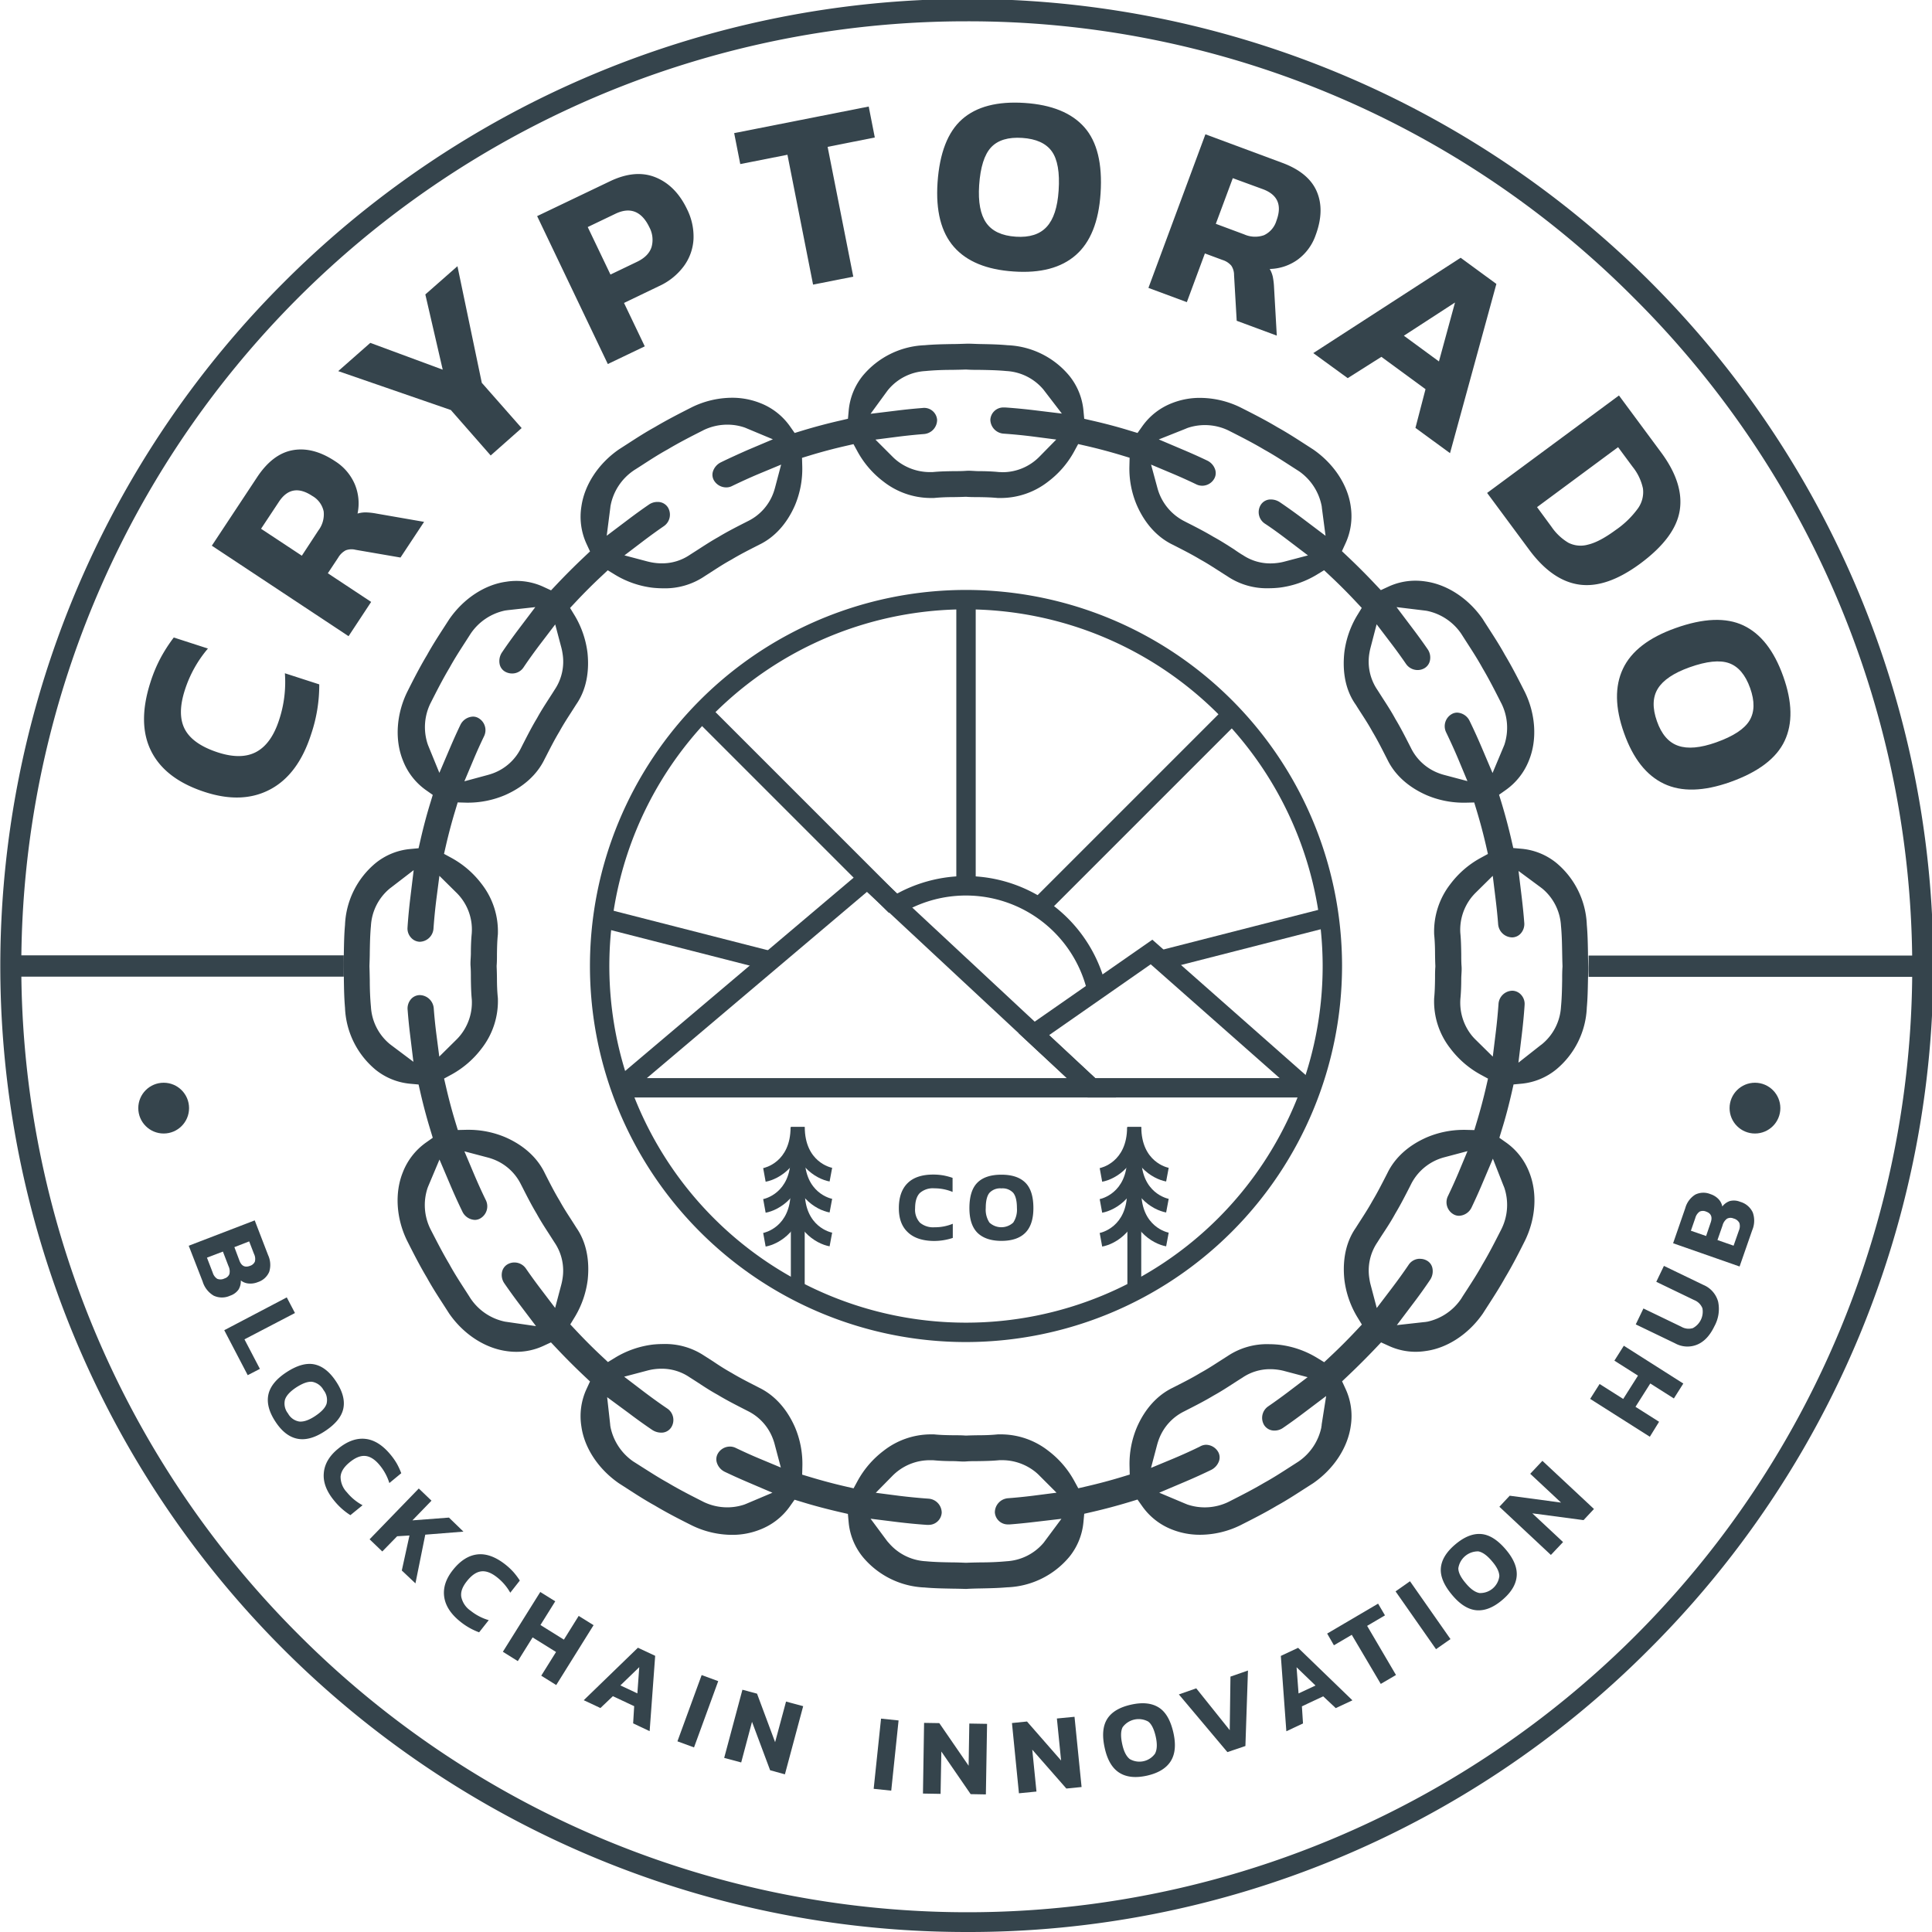 <svg xmlns="http://www.w3.org/2000/svg" viewBox="0 0 634.7 634.7"><defs><style>.cls-1{fill:#35444c;}</style></defs><title>Asset 5</title><g id="Layer_2" data-name="Layer 2"><g id="Layer_1-2" data-name="Layer 1"><path class="cls-1" d="M88.83,259.3q-9.14,4.9-21.47.91-13-4.2-17.65-13.36t-.27-22.76a47.65,47.65,0,0,1,3.32-7.94,51.47,51.47,0,0,1,4.33-6.72l11.22,3.63a39.59,39.59,0,0,0-7.58,13.63q-2.58,8,0,12.89t10.81,7.59q7.73,2.51,12.67-.16t7.47-10.46a39.58,39.58,0,0,0,1.91-15.37l11.29,3.65a50.24,50.24,0,0,1-2.64,16.29Q98,254.4,88.83,259.3Z"/><path class="cls-1" d="M69.59,179.27l14.85-22.46q5.11-7.74,11.76-8.92t13.89,3.63a16.77,16.77,0,0,1,6.45,7.52,16.28,16.28,0,0,1,.92,9.68,9.33,9.33,0,0,1,2.67-.39,22.15,22.15,0,0,1,3.55.39l15.64,2.72-7.75,11.72-14.76-2.54a5.38,5.38,0,0,0-3.22.17,6.24,6.24,0,0,0-2.47,2.38l-3.42,5.16,14.23,9.41L114.51,209Zm35-5a8.76,8.76,0,0,0,1.74-6.27,7.64,7.64,0,0,0-3.75-5.08q-6.77-4.49-11,2l-5.82,8.79,13.4,8.85Z"/><path class="cls-1" d="M148.11,134.7l-37-12.78,10.54-9.28,23.79,8.8-5.71-24.71,10.55-9.28,8,38.31,13.09,14.87-10.17,9Z"/><path class="cls-1" d="M176.46,71l23.91-11.44q8.37-4,15-1.3t10.35,10.49a20.09,20.09,0,0,1,2.11,9.83,16.46,16.46,0,0,1-3.21,8.9A20.88,20.88,0,0,1,216.49,94L205,99.52l6.82,14.26-12.14,5.81ZM209.3,86c2.51-1.21,4.09-2.81,4.74-4.82a8.74,8.74,0,0,0-.73-6.56c-1.23-2.56-2.77-4.24-4.63-5s-4-.58-6.48.6l-9.12,4.37,7.47,15.61Z"/><path class="cls-1" d="M258.69,50.84l-15.5,3.06-2-10.17L285.39,35l2,10.17-15.5,3.07,8.43,42.65-13.21,2.61Z"/><path class="cls-1" d="M313.38,81.11Q307.07,73.9,308,60q1-14.59,8.08-20.83t20.55-5.35q13.35.89,19.62,8t5.31,21.72q-.92,13.93-8.13,20.25T333,89.19Q319.69,88.31,313.38,81.11Zm30.47-6.58q3.39-3.66,3.93-11.93.6-8.93-2.24-12.88t-9.68-4.41q-6.93-.47-10.26,3.09t-3.93,12.47q-.54,8.26,2.33,12.35t9.71,4.54Q340.46,78.21,343.85,74.53Z"/><path class="cls-1" d="M396,44.12l25.24,9.37q8.7,3.23,11.35,9.43t-.38,14.35a16.8,16.8,0,0,1-5.86,8,16.31,16.31,0,0,1-9.22,3.09,9.11,9.11,0,0,1,1,2.51,23.18,23.18,0,0,1,.42,3.54l.9,15.85-13.17-4.88-.87-15a5.46,5.46,0,0,0-.9-3.1,6.21,6.21,0,0,0-2.88-1.87l-5.8-2.15-5.93,16-12.62-4.68ZM408.74,77a8.8,8.8,0,0,0,6.5.27,7.66,7.66,0,0,0,4.11-4.81q2.82-7.6-4.47-10.31L405,58.53l-5.58,15Z"/><path class="cls-1" d="M479.85,84.68l11.74,8.6-15.23,55.59L465,140.57l3.31-12.72-14.5-10.62-11.06,7L431.44,116Zm-7.13,34.06L478,99.38l-16.8,10.91Z"/><path class="cls-1" d="M531.86,129.92l13.88,18.75q7.5,10.16,6.08,19.05t-13,17.46q-11,8.1-19.92,6.88t-16.47-11.37l-13.88-18.75Zm-22.17,43.13a17.64,17.64,0,0,0,5.55,5.25,8.88,8.88,0,0,0,6.48.61q3.72-.87,9-4.75a30,30,0,0,0,7.42-7.2,9.22,9.22,0,0,0,1.6-6.49,16.89,16.89,0,0,0-3.39-7.11l-4.78-6.46-26.62,19.7Z"/><path class="cls-1" d="M533.18,219.68q4.1-8.66,17.26-13.34,13.77-4.92,22.33-.86t13.06,16.73q4.5,12.6.45,21.19t-17.82,13.5q-13.15,4.68-21.81.58t-13.11-16.63Q529.07,228.34,533.18,219.68ZM551.32,245q4.71,1.65,12.51-1.13,8.43-3,10.93-7.18t.2-10.63q-2.33-6.54-6.91-8.19t-13,1.35q-7.8,2.79-10.41,7t-.3,10.72Q546.6,243.39,551.32,245Z"/><path class="cls-1" d="M83.68,400.92l4.4,11.42a7.63,7.63,0,0,1,.36,5.49,6.05,6.05,0,0,1-3.74,3.37,6.4,6.4,0,0,1-3.09.45,4.71,4.71,0,0,1-2.5-1,5.29,5.29,0,0,1-.75,3,5.48,5.48,0,0,1-2.74,2,6.43,6.43,0,0,1-5.42,0A8.11,8.11,0,0,1,66.57,421L62,409.25ZM69.89,418.11a3.63,3.63,0,0,0,1.47,2,2.94,2.94,0,0,0,2.41-.12,2.46,2.46,0,0,0,1.6-1.45,4,4,0,0,0-.32-2.63l-1.82-4.74-5.24,2Zm8.76-4q1,2.69,3.46,1.75a2.59,2.59,0,0,0,1.62-1.39,3.63,3.63,0,0,0-.28-2.52l-1.59-4.13L77,409.71Z"/><path class="cls-1" d="M94.21,426.22l2.69,5.13L80.31,440l5.07,9.7-4,2.07L73.67,437Z"/><path class="cls-1" d="M88.16,458.19q.84-4,5.87-7.33,5.27-3.47,9.26-2.63t7.16,5.68q3.17,4.81,2.34,8.82t-6.09,7.46q-5,3.29-9.06,2.45T90.46,467Q87.33,462.23,88.16,458.19ZM98.32,467q2.15.21,5.12-1.74,3.23-2.12,3.85-4.12a5.22,5.22,0,0,0-1-4.47,5.32,5.32,0,0,0-3.73-2.72c-1.39-.15-3.15.48-5.3,1.88q-3,2-3.64,4a5.21,5.21,0,0,0,1,4.52A5.13,5.13,0,0,0,98.32,467Z"/><path class="cls-1" d="M106.37,484q.33-4.46,4.63-8,4.53-3.74,8.94-3.31t8.33,5.16a21,21,0,0,1,2.11,3,23.45,23.45,0,0,1,1.44,3.13l-3.91,3.23a17.14,17.14,0,0,0-3.2-5.9q-2.29-2.77-4.69-3t-5.26,2.17c-1.79,1.49-2.75,3-2.87,4.64a7.34,7.34,0,0,0,2.07,5.13,17,17,0,0,0,5.15,4.25l-4,3.26a21.75,21.75,0,0,1-5.3-4.73Q106,488.44,106.37,484Z"/><path class="cls-1" d="M137.58,489l4.17,4-6.26,6.47,12-.91,4.76,4.61-12.54,1-3.23,16L132,515.94l2.52-11.5-4.05.25-4.88,5-4.17-4Z"/><path class="cls-1" d="M145.93,524.59q-.62-4.43,2.84-8.8c2.43-3.07,5.1-4.78,8-5.13s6,.76,9.23,3.3a20.74,20.74,0,0,1,2.7,2.52,22.83,22.83,0,0,1,2.07,2.76l-3.14,4a17,17,0,0,0-4.37-5.09c-1.89-1.49-3.62-2.13-5.21-1.92s-3.15,1.29-4.68,3.23-2.06,3.54-1.83,5.14a7.33,7.33,0,0,0,3.1,4.58,17,17,0,0,0,5.92,3.07l-3.16,4a21.71,21.71,0,0,1-6.18-3.51Q146.54,529,145.93,524.59Z"/><path class="cls-1" d="M177.49,523l4.92,3.06-4.86,7.79,7.7,4.8,4.86-7.79L195,533.9l-12.27,19.67-4.92-3.07,4.86-7.79-7.7-4.79-4.86,7.79-4.91-3.07Z"/><path class="cls-1" d="M209.57,541.31l5.67,2.66-1.82,24.75L208,566.16l.34-5.65-7-3.28-4.09,3.89-5.48-2.57Zm-.18,15,.62-8.62-6.2,6Z"/><path class="cls-1" d="M230.51,550.29l5.44,2L228,574.06l-5.45-2Z"/><path class="cls-1" d="M243.9,555.11l4.8,1.29,5.94,15.94L258.23,559l5.63,1.51-6,22.39L253,581.56l-5.95-15.91L243.5,579l-5.59-1.5Z"/><path class="cls-1" d="M289.44,564.6l5.76.6-2.41,23.06-5.77-.6Z"/><path class="cls-1" d="M303.58,566l5,.08,9.63,14,.23-13.86,5.83.1-.39,23.18-5-.09-9.63-14L309,589.32l-5.79-.1Z"/><path class="cls-1" d="M332.45,566.05l4.94-.5,11.2,12.81-1.38-13.8L353,564l2.32,23.07-5,.5-11.2-12.77,1.38,13.76-5.76.57Z"/><path class="cls-1" d="M367.71,582.37q-3.48-2.21-4.78-8.08c-.92-4.1-.64-7.29.81-9.59s4.08-3.85,7.85-4.69,6.77-.52,9.08.93,3.9,4.24,4.82,8.33q1.31,5.88-.91,9.35t-7.8,4.72Q371.19,584.58,367.71,582.37Zm11.8-6.4c.63-1.28.69-3.09.18-5.41-.56-2.5-1.39-4.19-2.49-5a6.53,6.53,0,0,0-8.4,1.87c-.63,1.25-.67,3.12-.11,5.63q.76,3.48,2.45,4.82a6.32,6.32,0,0,0,8.37-1.86Z"/><path class="cls-1" d="M387.28,556.65l5.71-2,11,13.74.24-17.59,5.75-2-.84,24.8-5.92,2Z"/><path class="cls-1" d="M420.78,544l5.67-2.66,17.85,17.25-5.48,2.56-4.12-3.87-7,3.28.36,5.63-5.47,2.56Zm11.39,9.73-6.22-6,.65,8.6Z"/><path class="cls-1" d="M444.08,537.07l-5.86,3.44L436,536.66l16.73-9.83,2.26,3.85-5.86,3.45,9.48,16.14-5,2.93Z"/><path class="cls-1" d="M458.47,522.8l4.74-3.33,13.3,19-4.75,3.32Z"/><path class="cls-1" d="M485.07,529q-4.11-.35-8-5-4.06-4.81-3.72-8.87t4.78-7.79q4.41-3.72,8.48-3.38t8.13,5.15q3.87,4.59,3.52,8.7t-4.72,7.8Q489.18,529.33,485.07,529Zm7.49-11.14q0-2.15-2.34-4.88c-1.66-2-3.17-3.06-4.55-3.32a6.52,6.52,0,0,0-6.58,5.55q0,2.1,2.51,5,2.29,2.73,4.41,3.13a6.31,6.31,0,0,0,6.55-5.52Z"/><path class="cls-1" d="M492.58,495l3.39-3.63,16.87,2.26-10.13-9.46,4-4.26,16.94,15.82-3.42,3.66-16.83-2.23,10.1,9.44-4,4.23Z"/><path class="cls-1" d="M522.4,459.56l3.1-4.89,7.76,4.91,4.85-7.66L530.36,447l3.1-4.9L553,454.52l-3.1,4.9-7.75-4.92-4.86,7.67,7.75,4.91L542,472Z"/><path class="cls-1" d="M557.68,441.68a8.35,8.35,0,0,1-7.36-.36l-12.94-6.23,2.52-5.23,12.45,6a4.79,4.79,0,0,0,3.79.45,6.12,6.12,0,0,0,3.14-6.52,4.81,4.81,0,0,0-2.71-2.69l-12.45-6,2.51-5.23,12.94,6.24a8.34,8.34,0,0,1,4.87,5.52,11.75,11.75,0,0,1-1.22,8.06C561.79,438.66,560,440.66,557.68,441.68Z"/><path class="cls-1" d="M549.65,408.43l4-11.55a7.57,7.57,0,0,1,3.28-4.43,6.05,6.05,0,0,1,5-.15,6.35,6.35,0,0,1,2.65,1.65,4.84,4.84,0,0,1,1.23,2.41,5.26,5.26,0,0,1,2.52-1.81,5.45,5.45,0,0,1,3.36.27,6.47,6.47,0,0,1,4.13,3.5,8,8,0,0,1-.19,5.85l-4.14,11.9ZM562,401.61q.94-2.72-1.5-3.57a2.59,2.59,0,0,0-2.14,0,3.75,3.75,0,0,0-1.42,2.1l-1.45,4.18,5,1.73Zm9.27,2.62a3.57,3.57,0,0,0,.15-2.46,2.94,2.94,0,0,0-1.91-1.47,2.47,2.47,0,0,0-2.16.07,4,4,0,0,0-1.46,2.22l-1.67,4.79,5.3,1.85Z"/><path class="cls-1" d="M317.36,522c-1.5-.05-3-.08-4.5-.1-3.18-.06-6.18-.11-9.19-.39h-.13a27.85,27.85,0,0,1-20.08-10,21.06,21.06,0,0,1-4.66-11.4l-.25-2.76-2.71-.62c-4-.93-8.14-2-12.17-3.24l-2.64-.8-1.6,2.26a21.37,21.37,0,0,1-9.71,7.54,24.57,24.57,0,0,1-9.29,1.74,30.35,30.35,0,0,1-13.18-3.12c-4-2-8.14-4.12-12.12-6.5l-.12-.07c-3-1.65-5.86-3.49-8.87-5.44l-2.82-1.81c-6.77-4.68-11.37-11.67-12.33-18.71a21.28,21.28,0,0,1,1.68-12.23l1.16-2.51-2-1.89c-3-2.83-6-5.83-8.91-8.92L181,441l-2.51,1.16a21,21,0,0,1-8.85,1.94,21.7,21.7,0,0,1-3.31-.25c-7.11-1-14.11-5.58-18.78-12.34l-1.83-2.85c-1.95-3-3.78-5.85-5.43-8.85l-.07-.12c-2.34-3.91-4.47-8.11-6.52-12.17-3.55-7.29-4.07-15.68-1.37-22.38a21.5,21.5,0,0,1,7.58-9.76l2.26-1.6-.8-2.64c-1.22-4-2.31-8.09-3.24-12.15l-.62-2.71-2.76-.25a21.15,21.15,0,0,1-11.4-4.63,27.91,27.91,0,0,1-10-20.11v-.13c-.27-3-.33-6-.38-9.19,0-1.5-.06-3-.11-4.5s.08-3,.1-4.49c.06-3.18.11-6.18.39-9.19v-.14a27.83,27.83,0,0,1,10-20.07,21.06,21.06,0,0,1,11.4-4.66l2.76-.26.62-2.7c.93-4.07,2-8.16,3.24-12.17l.8-2.65-2.26-1.59a21.34,21.34,0,0,1-7.54-9.72c-2.72-6.73-2.19-15.12,1.38-22.46,2-4,4.11-8.13,6.5-12.12l.07-.12c1.66-3,3.51-5.89,5.47-8.92l1.79-2.77c4.67-6.77,11.66-11.38,18.71-12.33a20.84,20.84,0,0,1,3.37-.27,21.09,21.09,0,0,1,8.86,1.94l2.51,1.16,1.89-2c2.84-3,5.84-6,8.91-8.9l2-1.89-1.16-2.51A21.27,21.27,0,0,1,191,166.4c1-7.11,5.58-14.11,12.35-18.78l2.84-1.83c3-1.94,5.85-3.78,8.85-5.43l.12-.07c4-2.37,8.13-4.48,12.17-6.53a30.25,30.25,0,0,1,13.12-3.09,24.89,24.89,0,0,1,9.26,1.73,21.43,21.43,0,0,1,9.76,7.58l1.59,2.26,2.65-.81c4-1.21,8.09-2.3,12.16-3.23l2.7-.63.25-2.76a21.15,21.15,0,0,1,4.63-11.39,27.88,27.88,0,0,1,20.11-10h.13c3-.28,6-.33,9.1-.39,1.53,0,3.06-.06,4.58-.11s3,.08,4.5.1c3.18.06,6.18.11,9.19.4h.13a27.8,27.8,0,0,1,20.08,10,21.21,21.21,0,0,1,4.66,11.4l.26,2.76,2.69.62c4.07.93,8.16,2,12.18,3.24l2.64.8,1.6-2.25a21.43,21.43,0,0,1,9.71-7.55,24.76,24.76,0,0,1,9.29-1.73,30.4,30.4,0,0,1,13.17,3.11c3.78,1.91,8.12,4.1,12.12,6.5l.12.07c3,1.66,5.89,3.52,8.93,5.48l2.76,1.78c6.77,4.67,11.38,11.66,12.34,18.71A21.31,21.31,0,0,1,442,178.56l-1.15,2.51,2,1.89c3,2.84,6,5.84,8.89,8.91l1.89,2,2.52-1.16a21,21,0,0,1,8.85-1.94,21.7,21.7,0,0,1,3.31.25c7.12,1,14.11,5.58,18.79,12.34.61,1,1.24,1.94,1.86,2.91,1.93,3,3.75,5.81,5.39,8.79l.07.12c2.39,4,4.49,8.15,6.53,12.17,3.55,7.29,4.07,15.68,1.37,22.38a21.52,21.52,0,0,1-7.59,9.76l-2.26,1.6.81,2.64c1.21,4,2.3,8.09,3.24,12.16l.62,2.7,2.76.25a21.17,21.17,0,0,1,11.39,4.64,27.87,27.87,0,0,1,10,20.1v.14c.27,3,.33,6,.39,9.13,0,1.51.05,3,.11,4.55s-.08,3-.11,4.5c-.06,3.17-.11,6.17-.39,9.18v.14a27.84,27.84,0,0,1-10,20.08A21.18,21.18,0,0,1,500,356l-2.77.26-.61,2.7c-.94,4.09-2,8.18-3.25,12.17l-.8,2.65,2.25,1.59a21.42,21.42,0,0,1,7.56,9.72c2.71,6.73,2.19,15.12-1.38,22.46-2,4-4.13,8.16-6.5,12.12l-.07.12c-1.67,3-3.52,5.89-5.48,8.93-.59.92-1.19,1.84-1.78,2.77-4.67,6.77-11.67,11.37-18.72,12.33a21.84,21.84,0,0,1-3.37.27h0a21,21,0,0,1-8.85-1.95L453.71,441l-1.89,2c-2.86,3-5.86,6-8.92,8.9l-2,1.89,1.16,2.52a21.23,21.23,0,0,1,1.69,12.16c-1,7.12-5.57,14.11-12.34,18.79l-2.92,1.87c-3,1.93-5.8,3.75-8.77,5.39l-.12.06c-4,2.4-8.35,4.59-12.18,6.53a30.25,30.25,0,0,1-13.12,3.09,24.72,24.72,0,0,1-9.26-1.72,21.48,21.48,0,0,1-9.75-7.59l-1.6-2.26-2.65.81c-4,1.21-8.08,2.3-12.15,3.24l-2.7.62-.26,2.76a21.15,21.15,0,0,1-4.63,11.39,27.89,27.89,0,0,1-20.11,10H331c-3,.27-6,.33-9.19.39C320.35,521.87,318.86,521.9,317.36,522ZM292,506.9a17.16,17.16,0,0,0,12.13,6c2.9.28,5.85.33,8.71.38,1.46,0,2.93.06,4.39.12h.3c1.49-.07,3-.09,4.46-.12,2.83,0,5.76-.1,8.71-.38a17.16,17.16,0,0,0,12.09-6c.15-.18.32-.41.49-.65l5.42-7.29L339.82,500c-2.81.33-5.53.61-8.08.8l-.53,0a4.25,4.25,0,0,1-4.38-3.94,4.68,4.68,0,0,1,4.31-4.66c2.67-.2,5.44-.48,8.18-.82l7.77-1-5.54-5.54a15.32,15.32,0,0,0-1.49-1.36,17.47,17.47,0,0,0-10.57-3.78c-.39,0-.78,0-1.17,0-2.31.23-4.55.27-6.92.31-1.35,0-2.7,0-4,.1s-2.7-.08-4.05-.1c-2.38,0-4.62-.08-6.83-.3h-.1c-.39,0-.77,0-1.15,0a17.2,17.2,0,0,0-10.53,3.74l-.1.07c-.49.41-1,.86-1.47,1.34l-5.46,5.55,7.72,1c3.26.4,6.48.71,9.59.93a4.64,4.64,0,0,1,4.35,4.61,4.27,4.27,0,0,1-4.33,4,3.39,3.39,0,0,1-.45,0h-.11c-3.1-.21-6.31-.52-9.55-.91L286,498.93l5.4,7.28Q291.69,506.57,292,506.9Zm104.18-32.26A4.69,4.69,0,0,1,400.2,477a3.67,3.67,0,0,1,.3,2.9,5.16,5.16,0,0,1-2.63,3c-2.7,1.31-5.57,2.62-8.69,3.94l-8.35,3.54,8.53,3.59.77.31a17.83,17.83,0,0,0,13.54-.92l.45-.23c3.69-1.88,7.51-3.82,11.19-6,2.88-1.58,5.63-3.36,8.29-5.07l2.88-1.85.15-.1a18.09,18.09,0,0,0,7.46-11.19c0-.25.07-.48.1-.71l0-.22,1.48-9.37-7.57,5.71c-2.3,1.74-4.46,3.29-6.59,4.75a4.86,4.86,0,0,1-2.79.89,3.93,3.93,0,0,1-3.43-1.81,4.58,4.58,0,0,1,1.35-6.15c2.23-1.53,4.48-3.16,6.71-4.85l6.23-4.73-7.56-2a16.28,16.28,0,0,0-2-.42,18.26,18.26,0,0,0-2.71-.21,16.09,16.09,0,0,0-9.23,2.84c-.94.58-1.86,1.18-2.78,1.77-2.22,1.44-4.32,2.79-6.51,4l-.16.09c-2.82,1.7-5.72,3.18-8.8,4.75l-.87.45a16.69,16.69,0,0,0-8.24,9.13c-.2.53-.4,1.14-.59,1.84l-2,7.56,7.22-3c3.19-1.34,6.08-2.65,8.83-4A4.16,4.16,0,0,1,396.15,474.64ZM219.38,487.1c3.79,2.27,7.74,4.27,11.55,6.2l.09.05a17.88,17.88,0,0,0,7.88,1.84,17.55,17.55,0,0,0,5.59-.9c.35-.13.61-.24.87-.35l8.4-3.55-8.28-3.54c-2.67-1.14-5.09-2.24-7.39-3.34a5,5,0,0,1-2.56-2.91,3.72,3.72,0,0,1,.26-3,4.57,4.57,0,0,1,4-2.37,4.28,4.28,0,0,1,1.93.45c2.5,1.19,5,2.34,7.61,3.43l7.19,3-2-7.54a16.48,16.48,0,0,0-.62-1.94,16.68,16.68,0,0,0-8.25-9.09l-.74-.38c-3.11-1.59-6.05-3.09-8.91-4.8l-.14-.09c-2.19-1.19-4.28-2.54-6.49-4-.93-.6-1.86-1.2-2.8-1.79a16.19,16.19,0,0,0-9.25-2.83,18,18,0,0,0-4.7.62l-7.57,2,6.23,4.75c2.64,2,5.3,3.93,7.89,5.68a4.53,4.53,0,0,1,1.39,6.14,3.81,3.81,0,0,1-3.39,1.81,5.37,5.37,0,0,1-2.88-.88c-2.43-1.64-5-3.47-7.74-5.55L199.46,459l1,9c0,.29.07.58.11.86a18.16,18.16,0,0,0,7.48,11.27l.15.09L211,482C213.71,483.71,216.47,485.5,219.38,487.1ZM240.3,451c2.66,1.6,5.41,3,8.08,4.36l1,.52c5.11,2.48,9.16,7,11.79,13a30.82,30.82,0,0,1,2.43,12.65l-.07,2.92,2.8.84c3.79,1.14,7.58,2.15,11.26,3l2.83.65,1.39-2.56a31.18,31.18,0,0,1,8.48-9.78,25.28,25.28,0,0,1,15.34-5.38l1.22,0c2.23.23,4.43.26,6.56.29,1.25,0,2.49,0,3.74.1h.37c1.24-.06,2.49-.08,3.73-.1,2.13,0,4.33-.06,6.56-.29q.62,0,1.23,0a25.29,25.29,0,0,1,15.37,5.41,31,31,0,0,1,8.43,9.74l1.4,2.56,2.84-.66c3.85-.89,7.64-1.9,11.27-3l2.79-.85-.07-2.91a30.86,30.86,0,0,1,2.44-12.66c2.62-6,6.67-10.48,11.7-12.92l1.12-.57c2.66-1.35,5.41-2.75,8.07-4.36,2.13-1.16,4.14-2.46,6.09-3.72l2.66-1.7.16-.1a23.2,23.2,0,0,1,13.52-3.89,33.21,33.21,0,0,1,3.55.2,30.9,30.9,0,0,1,12.15,4.2l2.49,1.52,2.13-2c2.82-2.64,5.59-5.41,8.25-8.24l2-2.13-1.52-2.49a31,31,0,0,1-4.22-12.23c-.49-4.57-.26-11.3,3.71-17l.1-.16c.56-.89,1.13-1.77,1.7-2.66,1.26-1.95,2.56-4,3.72-6.1,1.61-2.68,3-5.43,4.38-8.1l.51-1c2.47-5.1,6.95-9.15,13-11.78a31,31,0,0,1,11.93-2.44h.72l2.92.07.84-2.8c1.14-3.79,2.15-7.58,3-11.26l.65-2.84-2.56-1.39a31.14,31.14,0,0,1-9.78-8.48,25,25,0,0,1-5.35-16.56c.22-2.23.26-4.42.29-6.55,0-1.25,0-2.49.1-3.74v-.37c-.06-1.25-.08-2.5-.1-3.75,0-2.12-.07-4.32-.29-6.54a25.34,25.34,0,0,1,5.38-16.6,30.94,30.94,0,0,1,9.73-8.44l2.55-1.39-.65-2.84c-.87-3.78-1.88-7.57-3-11.28l-.85-2.79-2.91.07h-.7a31,31,0,0,1-12-2.46c-6-2.62-10.49-6.67-12.91-11.69l-.62-1.21c-1.34-2.63-2.72-5.35-4.31-8-1.17-2.14-2.47-4.15-3.73-6.1-.57-.88-1.14-1.77-1.69-2.66l-.11-.16c-4-5.69-4.19-12.42-3.69-17.07a31,31,0,0,1,4.2-12.15l1.52-2.49-2-2.13c-2.66-2.84-5.43-5.61-8.24-8.25l-2.13-2-2.49,1.52a31.17,31.17,0,0,1-12.24,4.21,33.17,33.17,0,0,1-3.47.19,23.18,23.18,0,0,1-13.53-3.9l-.15-.1c-.88-.55-1.75-1.11-2.62-1.67-2-1.27-4-2.58-6.14-3.75-2.6-1.57-5.29-2.94-7.88-4.27l-1.22-.62c-5.12-2.47-9.17-7-11.79-13a30.56,30.56,0,0,1-2.43-12.65l.07-2.91-2.8-.85c-3.71-1.12-7.5-2.13-11.26-3l-2.84-.65-1.39,2.56a31,31,0,0,1-8.48,9.78,25.28,25.28,0,0,1-15.34,5.38l-1.22,0c-2.23-.22-4.43-.26-6.55-.29-1.25,0-2.5,0-3.75-.1h-.37c-1.25.06-2.49.08-3.74.1-2.13,0-4.32.07-6.55.29q-.62,0-1.23,0a25.29,25.29,0,0,1-15.37-5.41,31,31,0,0,1-8.43-9.73l-1.39-2.55-2.84.65c-3.79.87-7.58,1.88-11.28,3l-2.79.85.08,2.91A30.84,30.84,0,0,1,261.16,166c-2.61,6-6.66,10.49-11.69,12.92l-1.1.56c-2.66,1.36-5.42,2.76-8.08,4.37-2.14,1.16-4.16,2.46-6.11,3.72-.88.57-1.76,1.14-2.65,1.7l-.16.11a23.22,23.22,0,0,1-13.52,3.89,33.21,33.21,0,0,1-3.55-.2,31,31,0,0,1-12.15-4.2l-2.49-1.52-2.13,2c-2.88,2.69-5.65,5.47-8.25,8.24l-2,2.13,1.52,2.49A31.28,31.28,0,0,1,193,214.43c.49,4.57.26,11.3-3.71,17l-.1.16c-.56.89-1.13,1.77-1.69,2.65-1.27,1.95-2.57,4-3.73,6.11-1.61,2.67-3,5.42-4.37,8.09l-.52,1c-2.47,5.11-7,9.15-13,11.78A31.09,31.09,0,0,1,154,263.69h-.72l-2.92-.08-.84,2.8c-1.13,3.72-2.13,7.51-3,11.26l-.65,2.84,2.56,1.39a31.18,31.18,0,0,1,9.78,8.48,25.32,25.32,0,0,1,5.35,16.56c-.23,2.22-.27,4.41-.3,6.52,0,1.31,0,2.54-.1,3.77v.38c.06,1.24.08,2.48.1,3.79,0,2.11.07,4.29.3,6.5a25.34,25.34,0,0,1-5.38,16.6,31.16,31.16,0,0,1-9.73,8.44l-2.56,1.39.66,2.84c.89,3.86,1.9,7.65,3,11.27l.85,2.79,2.91-.07H154A30.93,30.93,0,0,1,166,373.6c6,2.61,10.48,6.66,12.92,11.69l.59,1.17c1.35,2.64,2.74,5.37,4.34,8,1.16,2.13,2.46,4.14,3.72,6.08.57.89,1.14,1.78,1.7,2.67l.1.16c3.13,4.5,4.41,10.41,3.7,17.08a31.13,31.13,0,0,1-4.2,12.15l-1.52,2.49,2,2.13c2.69,2.87,5.46,5.64,8.24,8.24l2.13,2,2.49-1.52a31.24,31.24,0,0,1,12.23-4.22,33.56,33.56,0,0,1,3.49-.18,23.08,23.08,0,0,1,13.5,3.89l.17.1,2.64,1.69C236.14,448.51,238.15,449.81,240.3,451Zm-92.63-35.6c1.59,2.9,3.38,5.67,5.11,8.35.61.94,1.22,1.88,1.81,2.83l.1.14a18,18,0,0,0,11.19,7.46l.75.11,9.46,1.37-5.63-7.44c-1.67-2.22-3.27-4.44-4.75-6.59a4.78,4.78,0,0,1-.79-3.72,3.8,3.8,0,0,1,1.72-2.5,4.46,4.46,0,0,1,2.33-.66,4.6,4.6,0,0,1,3.81,2c1.59,2.31,3.23,4.56,4.86,6.71l4.73,6.22,2-7.55a18.84,18.84,0,0,0,.42-2,16.44,16.44,0,0,0-2.62-11.95l-1.78-2.78c-1.44-2.22-2.79-4.32-4-6.51l-.08-.15c-1.69-2.81-3.17-5.72-4.73-8.79l-.46-.89a16.68,16.68,0,0,0-9.14-8.24,18.28,18.28,0,0,0-1.83-.58l-7.58-2,3.05,7.23c1.35,3.19,2.65,6.07,4,8.82a4.6,4.6,0,0,1-1.86,6,3.59,3.59,0,0,1-1.78.47,4.76,4.76,0,0,1-4.11-2.8c-1.3-2.67-2.64-5.61-3.94-8.68l-3.55-8.35-3.59,8.53c-.11.26-.22.53-.32.8a17.77,17.77,0,0,0,.93,13.5l.25.49C143.54,407.91,145.48,411.72,147.67,415.38Zm318.85-1.85a4.53,4.53,0,0,1,2.36.65,3.67,3.67,0,0,1,1.69,2.37,5.1,5.1,0,0,1-.77,3.91c-1.63,2.42-3.46,5-5.54,7.73l-5.37,7.12,9-1c.28,0,.55-.06.83-.11l.1,0A18,18,0,0,0,480,426.7l.09-.14c.61-1,1.22-1.9,1.83-2.85,1.72-2.67,3.51-5.43,5.1-8.32,2.27-3.8,4.27-7.75,6.21-11.57a17.83,17.83,0,0,0,1-13.54c-.1-.29-.19-.49-.27-.69l-.09-.21-3.43-8.73-3.66,8.63c-1.11,2.62-2.2,5-3.33,7.38a4.78,4.78,0,0,1-4.12,2.75,3.63,3.63,0,0,1-1.74-.44,4.57,4.57,0,0,1-1.93-6q1.8-3.74,3.44-7.61l3-7.19-7.54,2a17.11,17.11,0,0,0-11,8.86l-.4.8c-1.58,3.09-3.07,6-4.78,8.85l-.08.15c-1.19,2.18-2.54,4.27-4,6.48-.61.93-1.21,1.87-1.8,2.81a16.48,16.48,0,0,0-2.62,12,15.8,15.8,0,0,0,.41,2l2,7.59,4.75-6.25c2.09-2.75,3.95-5.33,5.68-7.88A4.43,4.43,0,0,1,466.52,413.53Zm30.36-88.08a4,4,0,0,1,2.86,1.37,4.42,4.42,0,0,1,1.11,3.42v.1c-.21,3.09-.52,6.31-.91,9.55l-1.11,9.2,7.28-5.73.18-.13c.18-.13.36-.27.53-.42a17.15,17.15,0,0,0,6-12.15c.28-2.89.33-5.85.38-8.72,0-1.46,0-2.92.11-4.38v-.3c-.06-1.45-.08-2.91-.11-4.36-.05-2.87-.1-5.83-.39-8.81a17.11,17.11,0,0,0-6-12.08c-.19-.16-.44-.34-.68-.53l-7.26-5.37,1.07,8.83c.34,2.89.61,5.54.8,8.07a4.65,4.65,0,0,1-1.11,3.59,3.85,3.85,0,0,1-2.8,1.33h-.11a4.7,4.7,0,0,1-4.55-4.31c-.19-2.57-.47-5.26-.82-8.17l-.95-7.74-5.55,5.48a19.71,19.71,0,0,0-1.39,1.53,17.2,17.2,0,0,0-3.72,11.72c.23,2.32.27,4.56.31,6.93,0,1.35,0,2.7.1,4.05s-.08,2.7-.1,4.05c0,2.37-.08,4.61-.3,6.83v.1a17.24,17.24,0,0,0,3.69,11.68,16.88,16.88,0,0,0,1.43,1.56l5.54,5.46.95-7.72c.4-3.25.71-6.48.93-9.58a4.65,4.65,0,0,1,4.53-4.35ZM128.47,291.57c-.21.15-.41.31-.61.48a17.13,17.13,0,0,0-6,12.12c-.28,2.9-.33,5.86-.38,8.72,0,1.46-.06,2.92-.11,4.38v.3c.06,1.49.08,3,.11,4.45,0,2.84.1,5.77.38,8.72a17.13,17.13,0,0,0,6,12.09c.16.14.39.31.62.49l7.33,5.5-1.09-8.93c-.33-2.7-.6-5.41-.8-8.07a4.66,4.66,0,0,1,1.1-3.58,3.89,3.89,0,0,1,2.81-1.33h.1a4.7,4.7,0,0,1,4.56,4.31c.2,2.68.48,5.45.82,8.17l1,7.72,5.53-5.47a16.53,16.53,0,0,0,1.37-1.5A17.2,17.2,0,0,0,155,328.4c-.23-2.3-.27-4.53-.31-6.89,0-1.36,0-2.73-.1-4.09s.08-2.72.1-4.09c0-2.35.08-4.58.3-6.79v-.1a16.93,16.93,0,0,0-5.11-13.24l-5.53-5.47-1,7.72c-.4,3.22-.72,6.45-.94,9.59a4.64,4.64,0,0,1-4.54,4.35A4,4,0,0,1,135,308a4.42,4.42,0,0,1-1.11-3.42v-.1c.21-3.09.52-6.31.91-9.55l1.1-9.07Zm26.91-56.15a3.53,3.53,0,0,1,1.74.45,4.56,4.56,0,0,1,1.93,5.94q-1.85,3.84-3.44,7.62l-3.05,7.24,7.59-2.05c.73-.2,1.32-.39,1.88-.6a16.69,16.69,0,0,0,9.13-8.27l.5-1c1.55-3,3-5.89,4.68-8.67l.09-.15c1.2-2.21,2.56-4.31,4-6.55.59-.91,1.18-1.82,1.75-2.74a16.48,16.48,0,0,0,2.62-12,17.27,17.27,0,0,0-.4-1.94l-2-7.56-4.74,6.22c-2.08,2.74-3.94,5.32-5.67,7.89a4.45,4.45,0,0,1-3.79,2,4.62,4.62,0,0,1-2.35-.65,3.69,3.69,0,0,1-1.7-2.39,5.1,5.1,0,0,1,.77-3.89c1.67-2.48,3.49-5,5.54-7.73l5.4-7.14-9.05,1-.83.11a18.1,18.1,0,0,0-11.27,7.48l-.1.15c-.6.94-1.2,1.88-1.81,2.82-1.73,2.68-3.52,5.45-5.11,8.35-2.26,3.78-4.26,7.72-6.19,11.53l-.06.11a17.77,17.77,0,0,0-.94,13.46c.09.27.2.53.3.78l3.54,8.66,3.6-8.44c1.16-2.7,2.25-5.12,3.34-7.38A4.78,4.78,0,0,1,155.38,235.42Zm297.13-8.76,1.77,2.77c1.44,2.22,2.8,4.33,4,6.53l.08.15c1.66,2.75,3.11,5.58,4.64,8.58l.56,1.1a16.71,16.71,0,0,0,9.13,8.23,17.65,17.65,0,0,0,1.85.59l7.54,2-3-7.2c-1.29-3.06-2.64-6-4-8.83a4.59,4.59,0,0,1,1.86-6,3.59,3.59,0,0,1,1.78-.47,4.78,4.78,0,0,1,4.11,2.8c1.31,2.68,2.61,5.54,3.95,8.68l3.55,8.36,3.58-8.53.29-.71.05-.14a17.87,17.87,0,0,0-1-13.46l-.22-.42c-1.88-3.71-3.82-7.54-6-11.22-1.61-2.92-3.41-5.71-5.15-8.4l-1.78-2.78-.09-.14a18,18,0,0,0-11.19-7.46c-.31-.06-.6-.09-.89-.13l-9.14-1.11,5.43,7.2c1.76,2.33,3.31,4.48,4.76,6.59a4.78,4.78,0,0,1,.79,3.72,3.79,3.79,0,0,1-1.71,2.5,4.43,4.43,0,0,1-2.34.66,4.63,4.63,0,0,1-3.81-2c-1.59-2.31-3.22-4.57-4.86-6.72l-4.8-6.31-2,7.69c-.18.69-.3,1.31-.4,1.91A16.53,16.53,0,0,0,452.51,226.66ZM216,164.9a3.92,3.92,0,0,1,3.43,1.81,4.59,4.59,0,0,1-1.35,6.15c-2.26,1.55-4.51,3.19-6.71,4.85l-6.23,4.74,7.56,2c.68.17,1.33.31,2,.41a17.86,17.86,0,0,0,2.74.21,16.15,16.15,0,0,0,9.25-2.84l2.8-1.79c2.21-1.43,4.3-2.78,6.48-4l.15-.09c2.75-1.66,5.59-3.11,8.59-4.64l1.1-.56a16.71,16.71,0,0,0,8.23-9.13c.21-.56.4-1.16.58-1.83l2-7.56-7.22,3c-3.08,1.29-6,2.64-8.83,4a4.16,4.16,0,0,1-2,.49,4.69,4.69,0,0,1-4.05-2.35,3.67,3.67,0,0,1-.3-2.9,5.11,5.11,0,0,1,2.63-3c2.68-1.31,5.54-2.61,8.68-4l8.38-3.55-8.55-3.57c-.27-.12-.54-.23-.82-.33a17.38,17.38,0,0,0-5.6-.91,17.93,17.93,0,0,0-7.9,1.84l-.18.1c-3.78,1.91-7.69,3.9-11.45,6.15-2.92,1.6-5.7,3.4-8.39,5.14-.93.6-1.85,1.2-2.79,1.78l-.13.1A18,18,0,0,0,200.61,166c-.06.31-.09.58-.12.85L199.32,176l7.25-5.47c2.24-1.69,4.46-3.29,6.59-4.75A4.86,4.86,0,0,1,216,164.9Zm192.14,17.35a16.15,16.15,0,0,0,9.25,2.84,18.47,18.47,0,0,0,2.77-.22,16.68,16.68,0,0,0,1.94-.41l7.59-2-6.25-4.75c-2.75-2.09-5.33-4-7.89-5.68a4.52,4.52,0,0,1-1.39-6.13,3.8,3.8,0,0,1,3.4-1.81,5.28,5.28,0,0,1,2.87.88c2.47,1.67,5.1,3.55,7.74,5.54l7.3,5.51-1.22-9.26c0-.26-.06-.52-.11-.78a18.07,18.07,0,0,0-7.46-11.22l-.15-.09-2.83-1.82c-2.68-1.73-5.44-3.51-8.33-5.11-3.79-2.26-7.73-4.26-11.54-6.19l-.11-.06a17.8,17.8,0,0,0-13.47-.94c-.26.09-.49.19-.72.29l-.19.08-8.65,3.44,8.57,3.64c2.65,1.13,5.07,2.22,7.38,3.33a5,5,0,0,1,2.56,2.92,3.7,3.7,0,0,1-.26,2.94,4.56,4.56,0,0,1-4,2.38,4.41,4.41,0,0,1-1.93-.45q-3.76-1.81-7.61-3.44l-7.25-3.05,2.06,7.59a17.25,17.25,0,0,0,8.86,11l.79.41c3.1,1.57,6,3.06,8.86,4.77l.15.08c2.21,1.21,4.32,2.57,6.56,4C406.28,181.09,407.18,181.68,408.09,182.25ZM303.47,134a4.25,4.25,0,0,1,4.39,3.94,4.67,4.67,0,0,1-4.31,4.65c-2.66.21-5.44.49-8.17.83l-7.78,1,5.54,5.54a17.17,17.17,0,0,0,1.49,1.35,17.5,17.5,0,0,0,10.58,3.78c.39,0,.77,0,1.16,0,2.31-.23,4.56-.27,6.93-.31,1.35,0,2.7,0,4.05-.1s2.7.08,4,.1c2.37,0,4.62.08,6.83.3.48,0,.87.05,1.25.05a17,17,0,0,0,12.09-5.15L347,144.4l-7.71-1c-3.31-.42-6.54-.73-9.6-.94a4.67,4.67,0,0,1-4.34-4.6,4.27,4.27,0,0,1,4.34-4l.45,0h.1c3.09.21,6.3.52,9.55.91l9.05,1.1-5.67-7.39c-.15-.2-.3-.4-.46-.59a17.09,17.09,0,0,0-12.15-6c-2.91-.28-5.89-.33-8.77-.38-1.44,0-2.89,0-4.33-.11h-.29c-1.44.06-2.88.08-4.32.11-2.88,0-5.86.1-8.86.39a17.08,17.08,0,0,0-12.08,6c-.14.16-.32.39-.49.62L286,135.94l8.92-1.09c2.86-.35,5.5-.61,8.07-.81A5.07,5.07,0,0,1,303.47,134Z"/><path class="cls-1" d="M317.35,634.7A317.35,317.35,0,0,1,93,93a317.35,317.35,0,1,1,448.8,448.8A315.27,315.27,0,0,1,317.35,634.7Zm0-627.7A310.35,310.35,0,0,0,97.9,536.8,310.35,310.35,0,1,0,536.8,97.9,308.31,308.31,0,0,0,317.35,7Z"/><rect class="cls-1" x="3.5" y="313.85" width="109.44" height="7"/><rect class="cls-1" x="521.89" y="313.92" width="109.31" height="7"/><circle class="cls-1" cx="53.77" cy="364.04" r="8.34"/><circle class="cls-1" cx="576.54" cy="364.04" r="8.34"/><path class="cls-1" d="M317.35,440.89A123.54,123.54,0,1,1,440.89,317.35,123.68,123.68,0,0,1,317.35,440.89Zm0-240.71A117.17,117.17,0,1,0,434.52,317.35,117.3,117.3,0,0,0,317.35,200.18Z"/><path class="cls-1" d="M366.65,360.54H204.71v-2.12l-3-3.49L285,284.47ZM212.5,354.18h138L284.81,293Z"/><path class="cls-1" d="M430,360.54H357.31l-22.74-21.18,44-30.65,52.58,46.41Zm-70.23-6.36h60.62l-42.36-37.39-33.39,23.28Z"/><path class="cls-1" d="M357.27,326a41,41,0,0,0-61.33-25.79l-3.34-5.42a47.32,47.32,0,0,1,70.87,29.8Z"/><rect class="cls-1" x="314.17" y="196.99" width="6.37" height="93.95"/><rect class="cls-1" x="328.75" y="263" width="89.03" height="6.37" transform="translate(-78.9 341.9) rotate(-45)"/><rect class="cls-1" x="259.61" y="221.67" width="6.37" height="89.03" transform="translate(-111.25 263.79) rotate(-45)"/><rect class="cls-1" x="380.47" y="305.2" width="57.05" height="6.37" transform="translate(-63.66 110.96) rotate(-14.35)"/><rect class="cls-1" x="221.45" y="279.86" width="6.37" height="57.05" transform="translate(-129.8 449.59) rotate(-75.65)"/><path class="cls-1" d="M298.22,404.8c-2-1.88-2.93-4.51-2.93-7.89,0-3.56.94-6.29,2.84-8.19s4.72-2.85,8.45-2.85a19.34,19.34,0,0,1,3.36.28,21.19,21.19,0,0,1,3,.8v4.62a15.47,15.47,0,0,0-6-1.18,6.44,6.44,0,0,0-4.79,1.57c-1,1.05-1.52,2.7-1.52,5a6.25,6.25,0,0,0,1.58,4.7,6.73,6.73,0,0,0,4.8,1.52,15.4,15.4,0,0,0,6-1.15v4.65a19.56,19.56,0,0,1-6.39,1C303,407.61,300.17,406.68,298.22,404.8Z"/><path class="cls-1" d="M321.12,405c-1.77-1.77-2.65-4.47-2.65-8.12q0-5.73,2.62-8.35c1.74-1.74,4.37-2.62,7.89-2.62s6.11.88,7.87,2.62,2.64,4.53,2.64,8.35c0,3.65-.89,6.35-2.66,8.12s-4.38,2.65-7.85,2.65S322.89,406.73,321.12,405Zm11.74-3.35a7.64,7.64,0,0,0,1.22-4.77q0-3.49-1.21-5a4.74,4.74,0,0,0-3.89-1.47,4.79,4.79,0,0,0-3.93,1.47q-1.21,1.49-1.21,5a7.64,7.64,0,0,0,1.22,4.77,5.76,5.76,0,0,0,7.8,0Z"/><rect class="cls-1" x="370.37" y="372.71" width="4.55" height="52.22"/><path class="cls-1" d="M383.1,388.14c-4.41-.79-12.75-5.55-12.71-17.93l4.55,0c0,11.57,8.61,13.37,9,13.44Z"/><path class="cls-1" d="M383.1,398.32c-4.41-.79-12.75-5.55-12.71-17.93h4.55c0,11.57,8.61,13.38,9,13.45Z"/><path class="cls-1" d="M383.1,409.44c-4.41-.78-12.75-5.55-12.71-17.93l4.55,0c0,11.57,8.61,13.37,9,13.44Z"/><path class="cls-1" d="M362.09,388.22l-.82-4.47c.37-.07,9-1.88,9-13.44l4.55,0C374.83,382.67,366.5,387.43,362.09,388.22Z"/><path class="cls-1" d="M362.09,398.4l-.82-4.47c.37-.07,9-1.88,9-13.45h4.55C374.83,392.85,366.5,397.61,362.09,398.4Z"/><path class="cls-1" d="M362.09,409.52l-.82-4.47c.37-.07,9-1.87,9-13.44l4.55,0C374.83,404,366.5,408.74,362.09,409.52Z"/><rect class="cls-1" x="259.81" y="372.71" width="4.55" height="52.22"/><path class="cls-1" d="M272.54,388.14c-4.41-.79-12.75-5.55-12.7-17.93l4.54,0c0,11.57,8.61,13.37,9,13.44Z"/><path class="cls-1" d="M272.54,398.32c-4.41-.79-12.75-5.55-12.7-17.93h4.54c0,11.57,8.61,13.38,9,13.45Z"/><path class="cls-1" d="M272.54,409.44c-4.41-.78-12.75-5.55-12.7-17.93l4.54,0c0,11.57,8.61,13.37,9,13.44Z"/><path class="cls-1" d="M251.53,388.22l-.81-4.47c.36-.07,9-1.88,9-13.44l4.54,0C264.28,382.67,255.94,387.43,251.53,388.22Z"/><path class="cls-1" d="M251.53,398.4l-.81-4.47c.36-.07,9-1.88,9-13.45h4.54C264.28,392.85,255.94,397.61,251.53,398.4Z"/><path class="cls-1" d="M251.53,409.52l-.81-4.47c.36-.07,9-1.87,9-13.44l4.54,0C264.28,404,255.94,408.74,251.53,409.52Z"/></g></g></svg>